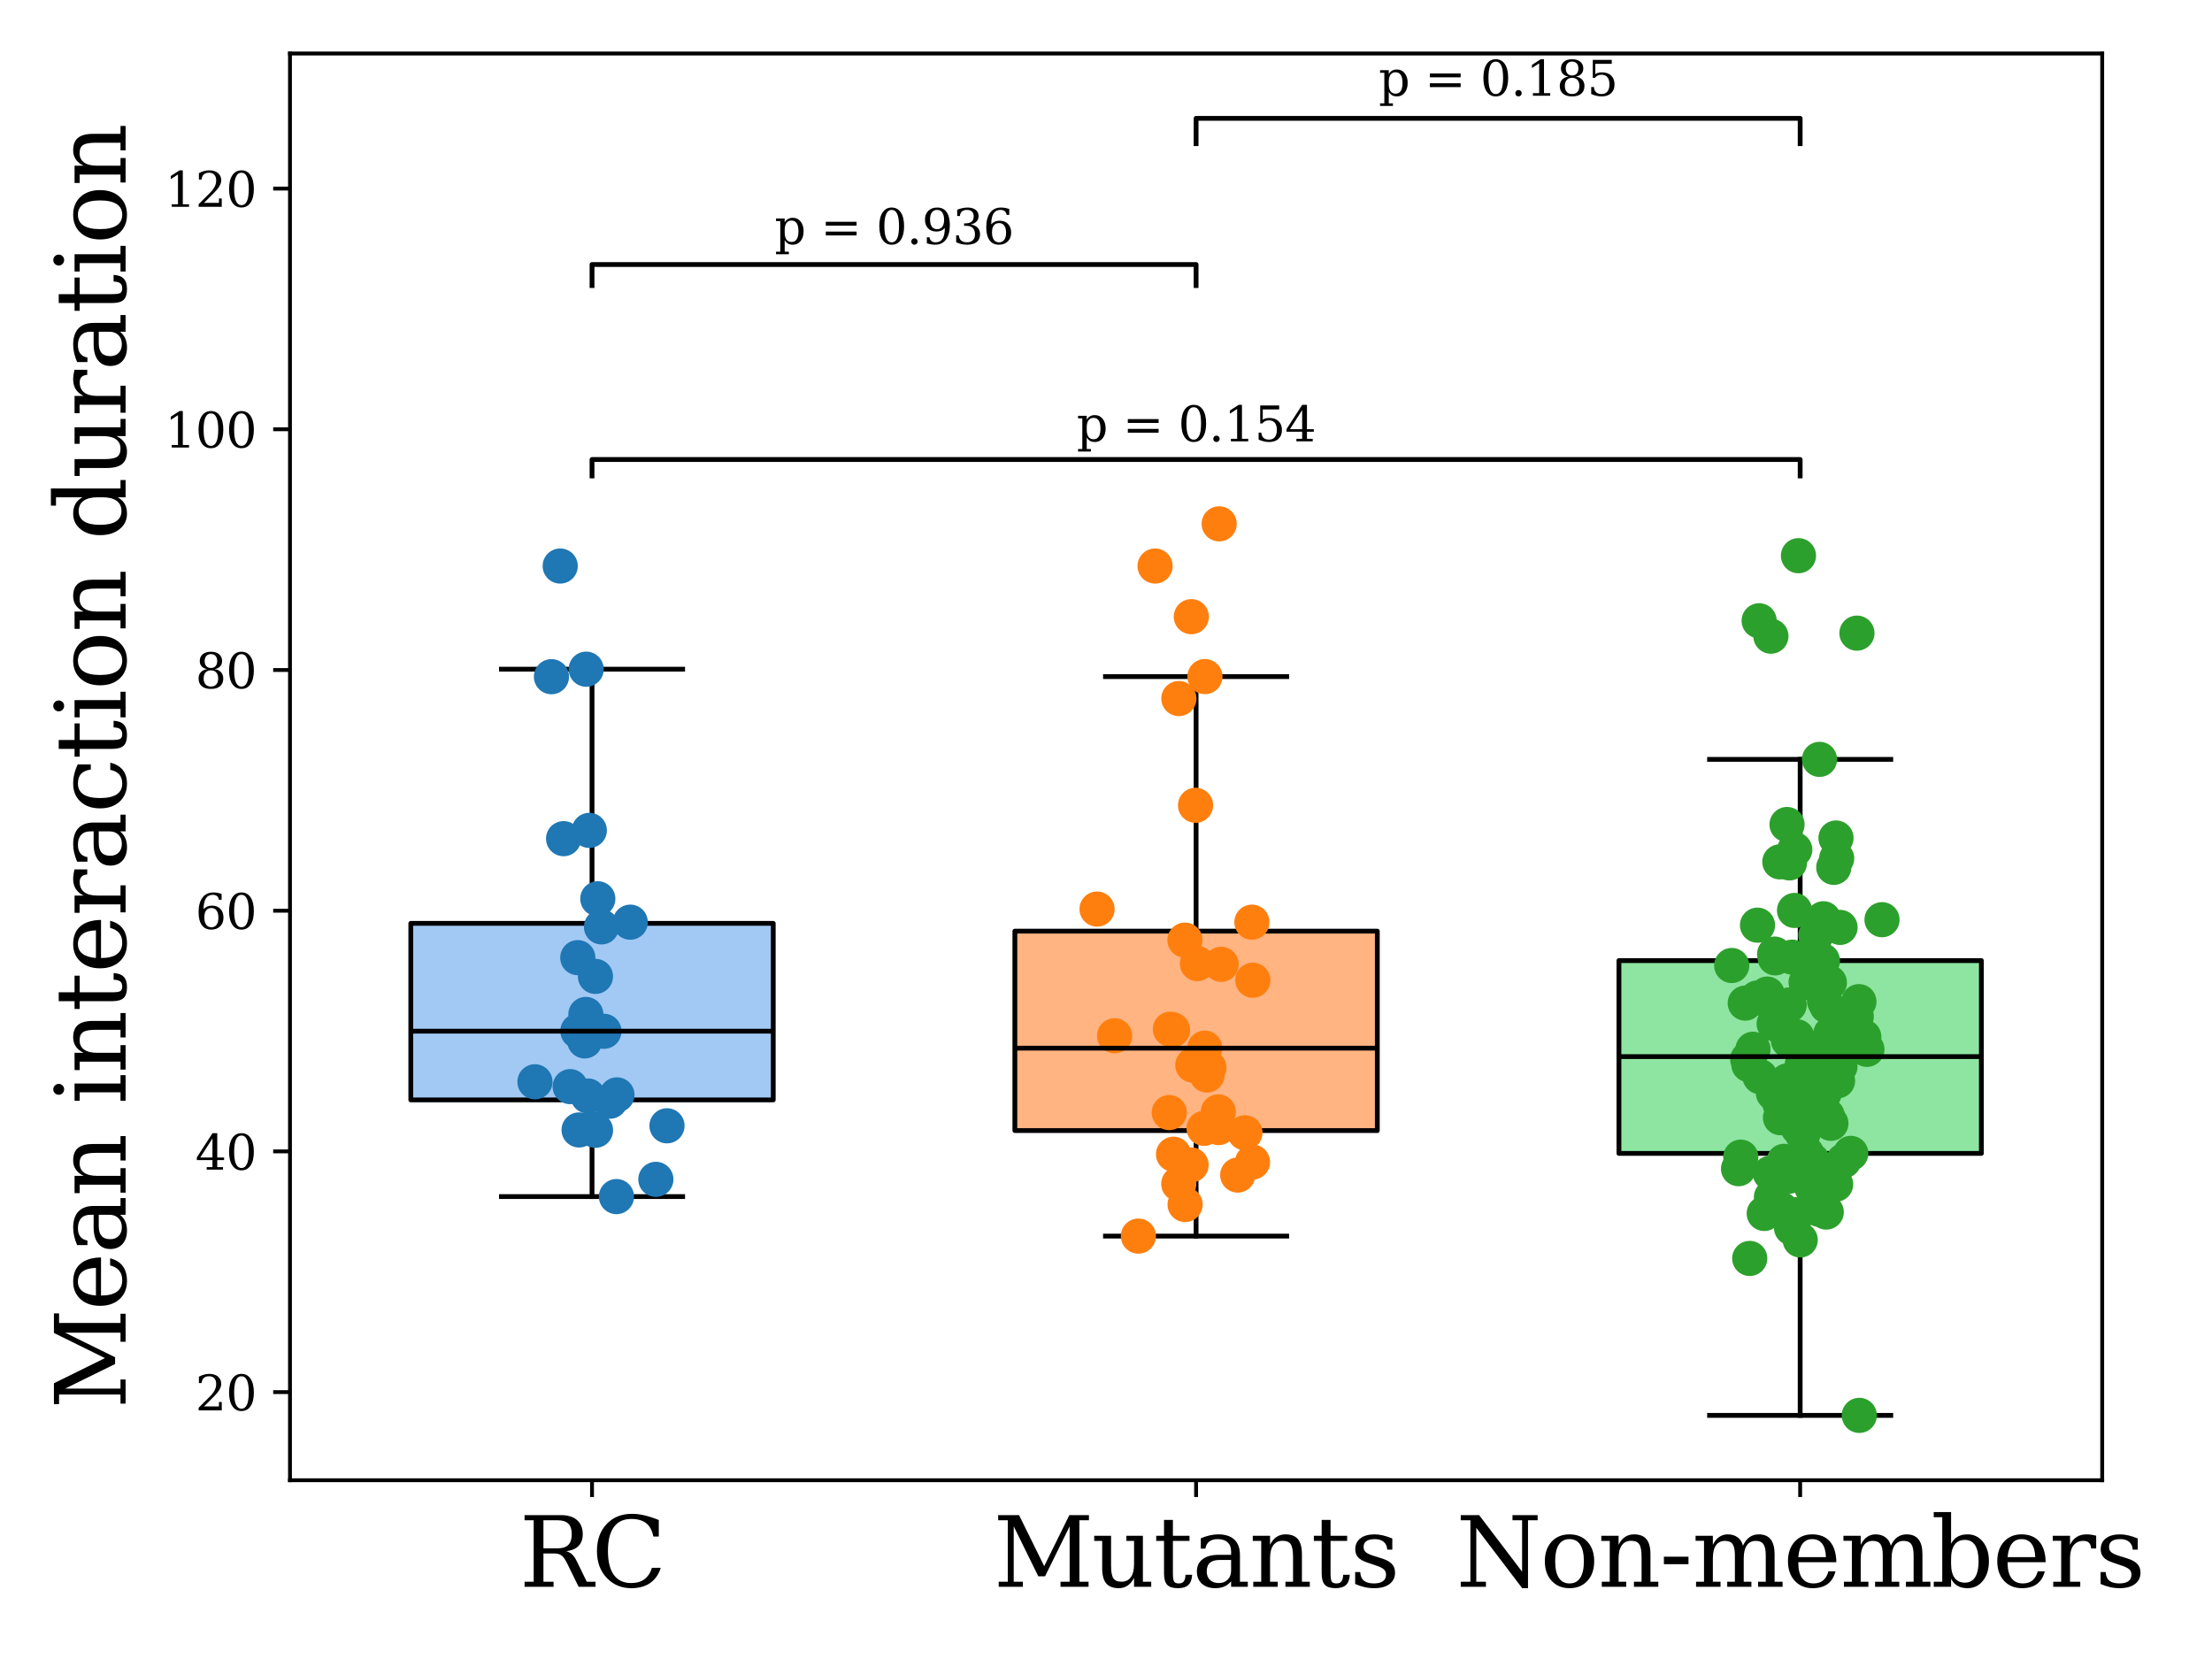 <?xml version="1.0" encoding="utf-8" standalone="no"?>
<!DOCTYPE svg PUBLIC "-//W3C//DTD SVG 1.1//EN"
  "http://www.w3.org/Graphics/SVG/1.1/DTD/svg11.dtd">
<svg xmlns:xlink="http://www.w3.org/1999/xlink" width="460.8pt" height="345.6pt" viewBox="0 0 460.8 345.6" xmlns="http://www.w3.org/2000/svg" version="1.1">
 <defs>
  <style type="text/css">*{stroke-linejoin: round; stroke-linecap: butt}</style>
 </defs>
 <g id="figure_1">
  <g id="patch_1">
   <path d="M 0 345.6 
L 460.8 345.6 
L 460.8 0 
L 0 0 
z
" style="fill: #ffffff"/>
  </g>
  <g id="axes_1">
   <g id="patch_2">
    <path d="M 60.41 308.36 
L 437.925 308.36 
L 437.925 11.145 
L 60.41 11.145 
z
" style="fill: #ffffff"/>
   </g>
   <g id="patch_3">
    <path d="M 85.578 229.129 
L 161.081 229.129 
L 161.081 192.352 
L 85.578 192.352 
L 85.578 229.129 
z
" clip-path="url(#pd86391d2c1)" style="fill: #a1c9f4; stroke: #000000; stroke-linejoin: miter"/>
   </g>
   <g id="line2d_1">
    <path d="M 123.329 229.129 
L 123.329 249.272 
" clip-path="url(#pd86391d2c1)" style="fill: none; stroke: #000000; stroke-linecap: square"/>
   </g>
   <g id="line2d_2">
    <path d="M 123.329 192.352 
L 123.329 139.405 
" clip-path="url(#pd86391d2c1)" style="fill: none; stroke: #000000; stroke-linecap: square"/>
   </g>
   <g id="line2d_3">
    <path d="M 104.453 249.272 
L 142.205 249.272 
" clip-path="url(#pd86391d2c1)" style="fill: none; stroke: #000000; stroke-linecap: square"/>
   </g>
   <g id="line2d_4">
    <path d="M 104.453 139.405 
L 142.205 139.405 
" clip-path="url(#pd86391d2c1)" style="fill: none; stroke: #000000; stroke-linecap: square"/>
   </g>
   <g id="patch_4">
    <path d="M 211.416 235.52 
L 286.919 235.52 
L 286.919 193.976 
L 211.416 193.976 
L 211.416 235.52 
z
" clip-path="url(#pd86391d2c1)" style="fill: #ffb482; stroke: #000000; stroke-linejoin: miter"/>
   </g>
   <g id="line2d_5">
    <path d="M 249.167 235.52 
L 249.167 257.501 
" clip-path="url(#pd86391d2c1)" style="fill: none; stroke: #000000; stroke-linecap: square"/>
   </g>
   <g id="line2d_6">
    <path d="M 249.167 193.976 
L 249.167 140.948 
" clip-path="url(#pd86391d2c1)" style="fill: none; stroke: #000000; stroke-linecap: square"/>
   </g>
   <g id="line2d_7">
    <path d="M 230.292 257.501 
L 268.043 257.501 
" clip-path="url(#pd86391d2c1)" style="fill: none; stroke: #000000; stroke-linecap: square"/>
   </g>
   <g id="line2d_8">
    <path d="M 230.292 140.948 
L 268.043 140.948 
" clip-path="url(#pd86391d2c1)" style="fill: none; stroke: #000000; stroke-linecap: square"/>
   </g>
   <g id="patch_5">
    <path d="M 337.254 240.271 
L 412.757 240.271 
L 412.757 200.11 
L 337.254 200.11 
L 337.254 240.271 
z
" clip-path="url(#pd86391d2c1)" style="fill: #8de5a1; stroke: #000000; stroke-linejoin: miter"/>
   </g>
   <g id="line2d_9">
    <path d="M 375.006 240.271 
L 375.006 294.85 
" clip-path="url(#pd86391d2c1)" style="fill: none; stroke: #000000; stroke-linecap: square"/>
   </g>
   <g id="line2d_10">
    <path d="M 375.006 200.11 
L 375.006 158.192 
" clip-path="url(#pd86391d2c1)" style="fill: none; stroke: #000000; stroke-linecap: square"/>
   </g>
   <g id="line2d_11">
    <path d="M 356.13 294.85 
L 393.882 294.85 
" clip-path="url(#pd86391d2c1)" style="fill: none; stroke: #000000; stroke-linecap: square"/>
   </g>
   <g id="line2d_12">
    <path d="M 356.13 158.192 
L 393.882 158.192 
" clip-path="url(#pd86391d2c1)" style="fill: none; stroke: #000000; stroke-linecap: square"/>
   </g>
   <g id="PathCollection_1">
    <defs>
     <path id="mb5e0338cb3" d="M 0 3.162 
C 0.839 3.162 1.643 2.829 2.236 2.236 
C 2.829 1.643 3.162 0.839 3.162 0 
C 3.162 -0.839 2.829 -1.643 2.236 -2.236 
C 1.643 -2.829 0.839 -3.162 0 -3.162 
C -0.839 -3.162 -1.643 -2.829 -2.236 -2.236 
C -2.829 -1.643 -3.162 -0.839 -3.162 0 
C -3.162 0.839 -2.829 1.643 -2.236 2.236 
C -1.643 2.829 -0.839 3.162 0 3.162 
z
" style="stroke: #1f77b4"/>
    </defs>
    <g clip-path="url(#pd86391d2c1)">
     <use xlink:href="#mb5e0338cb3" x="125.299" y="193.087" style="fill: #1f77b4; stroke: #1f77b4"/>
     <use xlink:href="#mb5e0338cb3" x="131.296" y="192.106" style="fill: #1f77b4; stroke: #1f77b4"/>
     <use xlink:href="#mb5e0338cb3" x="122.046" y="211.331" style="fill: #1f77b4; stroke: #1f77b4"/>
     <use xlink:href="#mb5e0338cb3" x="128.52" y="228.087" style="fill: #1f77b4; stroke: #1f77b4"/>
     <use xlink:href="#mb5e0338cb3" x="123.39" y="235.197" style="fill: #1f77b4; stroke: #1f77b4"/>
     <use xlink:href="#mb5e0338cb3" x="128.416" y="249.272" style="fill: #1f77b4; stroke: #1f77b4"/>
     <use xlink:href="#mb5e0338cb3" x="136.627" y="245.681" style="fill: #1f77b4; stroke: #1f77b4"/>
     <use xlink:href="#mb5e0338cb3" x="124.056" y="235.459" style="fill: #1f77b4; stroke: #1f77b4"/>
     <use xlink:href="#mb5e0338cb3" x="118.781" y="226.365" style="fill: #1f77b4; stroke: #1f77b4"/>
     <use xlink:href="#mb5e0338cb3" x="127.074" y="229.398" style="fill: #1f77b4; stroke: #1f77b4"/>
     <use xlink:href="#mb5e0338cb3" x="122.494" y="228.32" style="fill: #1f77b4; stroke: #1f77b4"/>
     <use xlink:href="#mb5e0338cb3" x="120.636" y="235.389" style="fill: #1f77b4; stroke: #1f77b4"/>
     <use xlink:href="#mb5e0338cb3" x="120.363" y="199.499" style="fill: #1f77b4; stroke: #1f77b4"/>
     <use xlink:href="#mb5e0338cb3" x="124.533" y="187.235" style="fill: #1f77b4; stroke: #1f77b4"/>
     <use xlink:href="#mb5e0338cb3" x="120.383" y="214.792" style="fill: #1f77b4; stroke: #1f77b4"/>
     <use xlink:href="#mb5e0338cb3" x="125.812" y="214.836" style="fill: #1f77b4; stroke: #1f77b4"/>
     <use xlink:href="#mb5e0338cb3" x="121.819" y="216.843" style="fill: #1f77b4; stroke: #1f77b4"/>
     <use xlink:href="#mb5e0338cb3" x="122.397" y="214.12" style="fill: #1f77b4; stroke: #1f77b4"/>
     <use xlink:href="#mb5e0338cb3" x="124.04" y="203.401" style="fill: #1f77b4; stroke: #1f77b4"/>
     <use xlink:href="#mb5e0338cb3" x="111.44" y="225.357" style="fill: #1f77b4; stroke: #1f77b4"/>
     <use xlink:href="#mb5e0338cb3" x="138.947" y="234.524" style="fill: #1f77b4; stroke: #1f77b4"/>
     <use xlink:href="#mb5e0338cb3" x="122.764" y="172.984" style="fill: #1f77b4; stroke: #1f77b4"/>
     <use xlink:href="#mb5e0338cb3" x="117.406" y="174.71" style="fill: #1f77b4; stroke: #1f77b4"/>
     <use xlink:href="#mb5e0338cb3" x="116.702" y="117.914" style="fill: #1f77b4; stroke: #1f77b4"/>
     <use xlink:href="#mb5e0338cb3" x="114.877" y="140.968" style="fill: #1f77b4; stroke: #1f77b4"/>
     <use xlink:href="#mb5e0338cb3" x="122.113" y="139.405" style="fill: #1f77b4; stroke: #1f77b4"/>
    </g>
   </g>
   <g id="PathCollection_2">
    <defs>
     <path id="mdd7494e360" d="M 0 3.162 
C 0.839 3.162 1.643 2.829 2.236 2.236 
C 2.829 1.643 3.162 0.839 3.162 0 
C 3.162 -0.839 2.829 -1.643 2.236 -2.236 
C 1.643 -2.829 0.839 -3.162 0 -3.162 
C -0.839 -3.162 -1.643 -2.829 -2.236 -2.236 
C -2.829 -1.643 -3.162 -0.839 -3.162 0 
C -3.162 0.839 -2.829 1.643 -2.236 2.236 
C -1.643 2.829 -0.839 3.162 0 3.162 
z
" style="stroke: #ff7f0e"/>
    </defs>
    <g clip-path="url(#pd86391d2c1)">
     <use xlink:href="#mdd7494e360" x="260.799" y="192.106" style="fill: #ff7f0e; stroke: #ff7f0e"/>
     <use xlink:href="#mdd7494e360" x="232.194" y="215.773" style="fill: #ff7f0e; stroke: #ff7f0e"/>
     <use xlink:href="#mdd7494e360" x="259.344" y="235.98" style="fill: #ff7f0e; stroke: #ff7f0e"/>
     <use xlink:href="#mdd7494e360" x="243.579" y="231.77" style="fill: #ff7f0e; stroke: #ff7f0e"/>
     <use xlink:href="#mdd7494e360" x="260.921" y="242.08" style="fill: #ff7f0e; stroke: #ff7f0e"/>
     <use xlink:href="#mdd7494e360" x="248.486" y="221.887" style="fill: #ff7f0e; stroke: #ff7f0e"/>
     <use xlink:href="#mdd7494e360" x="244.465" y="240.444" style="fill: #ff7f0e; stroke: #ff7f0e"/>
     <use xlink:href="#mdd7494e360" x="251.834" y="222.412" style="fill: #ff7f0e; stroke: #ff7f0e"/>
     <use xlink:href="#mdd7494e360" x="249.054" y="167.757" style="fill: #ff7f0e; stroke: #ff7f0e"/>
     <use xlink:href="#mdd7494e360" x="250.975" y="218.349" style="fill: #ff7f0e; stroke: #ff7f0e"/>
     <use xlink:href="#mdd7494e360" x="253.787" y="231.632" style="fill: #ff7f0e; stroke: #ff7f0e"/>
     <use xlink:href="#mdd7494e360" x="257.839" y="244.785" style="fill: #ff7f0e; stroke: #ff7f0e"/>
     <use xlink:href="#mdd7494e360" x="244.256" y="214.537" style="fill: #ff7f0e; stroke: #ff7f0e"/>
     <use xlink:href="#mdd7494e360" x="253.843" y="234.895" style="fill: #ff7f0e; stroke: #ff7f0e"/>
     <use xlink:href="#mdd7494e360" x="251.439" y="223.946" style="fill: #ff7f0e; stroke: #ff7f0e"/>
     <use xlink:href="#mdd7494e360" x="228.533" y="189.378" style="fill: #ff7f0e; stroke: #ff7f0e"/>
     <use xlink:href="#mdd7494e360" x="245.579" y="145.519" style="fill: #ff7f0e; stroke: #ff7f0e"/>
     <use xlink:href="#mdd7494e360" x="237.152" y="257.501" style="fill: #ff7f0e; stroke: #ff7f0e"/>
     <use xlink:href="#mdd7494e360" x="248.122" y="242.675" style="fill: #ff7f0e; stroke: #ff7f0e"/>
     <use xlink:href="#mdd7494e360" x="246.881" y="250.921" style="fill: #ff7f0e; stroke: #ff7f0e"/>
     <use xlink:href="#mdd7494e360" x="245.553" y="246.618" style="fill: #ff7f0e; stroke: #ff7f0e"/>
     <use xlink:href="#mdd7494e360" x="246.844" y="195.845" style="fill: #ff7f0e; stroke: #ff7f0e"/>
     <use xlink:href="#mdd7494e360" x="254.39" y="200.886" style="fill: #ff7f0e; stroke: #ff7f0e"/>
     <use xlink:href="#mdd7494e360" x="253.978" y="109.129" style="fill: #ff7f0e; stroke: #ff7f0e"/>
     <use xlink:href="#mdd7494e360" x="240.624" y="117.914" style="fill: #ff7f0e; stroke: #ff7f0e"/>
     <use xlink:href="#mdd7494e360" x="248.172" y="128.465" style="fill: #ff7f0e; stroke: #ff7f0e"/>
     <use xlink:href="#mdd7494e360" x="251.011" y="140.948" style="fill: #ff7f0e; stroke: #ff7f0e"/>
     <use xlink:href="#mdd7494e360" x="250.829" y="235.059" style="fill: #ff7f0e; stroke: #ff7f0e"/>
     <use xlink:href="#mdd7494e360" x="260.987" y="204.196" style="fill: #ff7f0e; stroke: #ff7f0e"/>
     <use xlink:href="#mdd7494e360" x="249.451" y="200.736" style="fill: #ff7f0e; stroke: #ff7f0e"/>
     <use xlink:href="#mdd7494e360" x="243.818" y="214.4" style="fill: #ff7f0e; stroke: #ff7f0e"/>
    </g>
   </g>
   <g id="PathCollection_3">
    <defs>
     <path id="med09564dac" d="M 0 3.162 
C 0.839 3.162 1.643 2.829 2.236 2.236 
C 2.829 1.643 3.162 0.839 3.162 0 
C 3.162 -0.839 2.829 -1.643 2.236 -2.236 
C 1.643 -2.829 0.839 -3.162 0 -3.162 
C -0.839 -3.162 -1.643 -2.829 -2.236 -2.236 
C -2.829 -1.643 -3.162 -0.839 -3.162 0 
C -3.162 0.839 -2.829 1.643 -2.236 2.236 
C -1.643 2.829 -0.839 3.162 0 3.162 
z
" style="stroke: #2ca02c"/>
    </defs>
    <g clip-path="url(#pd86391d2c1)">
     <use xlink:href="#med09564dac" x="369.589" y="213.257" style="fill: #2ca02c; stroke: #2ca02c"/>
     <use xlink:href="#med09564dac" x="373.833" y="189.663" style="fill: #2ca02c; stroke: #2ca02c"/>
     <use xlink:href="#med09564dac" x="363.565" y="208.968" style="fill: #2ca02c; stroke: #2ca02c"/>
     <use xlink:href="#med09564dac" x="376.498" y="218.275" style="fill: #2ca02c; stroke: #2ca02c"/>
     <use xlink:href="#med09564dac" x="388.912" y="218.6" style="fill: #2ca02c; stroke: #2ca02c"/>
     <use xlink:href="#med09564dac" x="374.333" y="215.985" style="fill: #2ca02c; stroke: #2ca02c"/>
     <use xlink:href="#med09564dac" x="373.336" y="199.393" style="fill: #2ca02c; stroke: #2ca02c"/>
     <use xlink:href="#med09564dac" x="379.854" y="191.395" style="fill: #2ca02c; stroke: #2ca02c"/>
     <use xlink:href="#med09564dac" x="373.212" y="255.79" style="fill: #2ca02c; stroke: #2ca02c"/>
     <use xlink:href="#med09564dac" x="362.638" y="241.056" style="fill: #2ca02c; stroke: #2ca02c"/>
     <use xlink:href="#med09564dac" x="379.982" y="227.804" style="fill: #2ca02c; stroke: #2ca02c"/>
     <use xlink:href="#med09564dac" x="382.398" y="246.706" style="fill: #2ca02c; stroke: #2ca02c"/>
     <use xlink:href="#med09564dac" x="380.44" y="252.496" style="fill: #2ca02c; stroke: #2ca02c"/>
     <use xlink:href="#med09564dac" x="375.435" y="221.818" style="fill: #2ca02c; stroke: #2ca02c"/>
     <use xlink:href="#med09564dac" x="364.499" y="262.157" style="fill: #2ca02c; stroke: #2ca02c"/>
     <use xlink:href="#med09564dac" x="371.058" y="251.931" style="fill: #2ca02c; stroke: #2ca02c"/>
     <use xlink:href="#med09564dac" x="376.357" y="240.299" style="fill: #2ca02c; stroke: #2ca02c"/>
     <use xlink:href="#med09564dac" x="375.539" y="236.337" style="fill: #2ca02c; stroke: #2ca02c"/>
     <use xlink:href="#med09564dac" x="374.56" y="234.92" style="fill: #2ca02c; stroke: #2ca02c"/>
     <use xlink:href="#med09564dac" x="377.445" y="222.84" style="fill: #2ca02c; stroke: #2ca02c"/>
     <use xlink:href="#med09564dac" x="383.3" y="222.174" style="fill: #2ca02c; stroke: #2ca02c"/>
     <use xlink:href="#med09564dac" x="375.015" y="258.305" style="fill: #2ca02c; stroke: #2ca02c"/>
     <use xlink:href="#med09564dac" x="369.687" y="198.752" style="fill: #2ca02c; stroke: #2ca02c"/>
     <use xlink:href="#med09564dac" x="386.693" y="211.748" style="fill: #2ca02c; stroke: #2ca02c"/>
     <use xlink:href="#med09564dac" x="383.467" y="216.9" style="fill: #2ca02c; stroke: #2ca02c"/>
     <use xlink:href="#med09564dac" x="366.649" y="224.291" style="fill: #2ca02c; stroke: #2ca02c"/>
     <use xlink:href="#med09564dac" x="388.264" y="215.995" style="fill: #2ca02c; stroke: #2ca02c"/>
     <use xlink:href="#med09564dac" x="372.321" y="225.173" style="fill: #2ca02c; stroke: #2ca02c"/>
     <use xlink:href="#med09564dac" x="364.079" y="220.639" style="fill: #2ca02c; stroke: #2ca02c"/>
     <use xlink:href="#med09564dac" x="384.071" y="241.81" style="fill: #2ca02c; stroke: #2ca02c"/>
     <use xlink:href="#med09564dac" x="385.553" y="240.271" style="fill: #2ca02c; stroke: #2ca02c"/>
     <use xlink:href="#med09564dac" x="378.016" y="230.558" style="fill: #2ca02c; stroke: #2ca02c"/>
     <use xlink:href="#med09564dac" x="364.331" y="221.796" style="fill: #2ca02c; stroke: #2ca02c"/>
     <use xlink:href="#med09564dac" x="371.219" y="245.398" style="fill: #2ca02c; stroke: #2ca02c"/>
     <use xlink:href="#med09564dac" x="371.651" y="241.924" style="fill: #2ca02c; stroke: #2ca02c"/>
     <use xlink:href="#med09564dac" x="372.198" y="243.541" style="fill: #2ca02c; stroke: #2ca02c"/>
     <use xlink:href="#med09564dac" x="387.325" y="294.85" style="fill: #2ca02c; stroke: #2ca02c"/>
     <use xlink:href="#med09564dac" x="380.574" y="209.541" style="fill: #2ca02c; stroke: #2ca02c"/>
     <use xlink:href="#med09564dac" x="367.524" y="252.785" style="fill: #2ca02c; stroke: #2ca02c"/>
     <use xlink:href="#med09564dac" x="369.79" y="199.544" style="fill: #2ca02c; stroke: #2ca02c"/>
     <use xlink:href="#med09564dac" x="382.61" y="178.821" style="fill: #2ca02c; stroke: #2ca02c"/>
     <use xlink:href="#med09564dac" x="372.769" y="179.757" style="fill: #2ca02c; stroke: #2ca02c"/>
     <use xlink:href="#med09564dac" x="376.246" y="204.662" style="fill: #2ca02c; stroke: #2ca02c"/>
     <use xlink:href="#med09564dac" x="379.038" y="158.192" style="fill: #2ca02c; stroke: #2ca02c"/>
     <use xlink:href="#med09564dac" x="373.882" y="177.007" style="fill: #2ca02c; stroke: #2ca02c"/>
     <use xlink:href="#med09564dac" x="381.404" y="215.324" style="fill: #2ca02c; stroke: #2ca02c"/>
     <use xlink:href="#med09564dac" x="370.905" y="232.842" style="fill: #2ca02c; stroke: #2ca02c"/>
     <use xlink:href="#med09564dac" x="382.795" y="225.161" style="fill: #2ca02c; stroke: #2ca02c"/>
     <use xlink:href="#med09564dac" x="368.778" y="244.4" style="fill: #2ca02c; stroke: #2ca02c"/>
     <use xlink:href="#med09564dac" x="380.651" y="232.414" style="fill: #2ca02c; stroke: #2ca02c"/>
     <use xlink:href="#med09564dac" x="373.725" y="225.879" style="fill: #2ca02c; stroke: #2ca02c"/>
     <use xlink:href="#med09564dac" x="387.243" y="208.66" style="fill: #2ca02c; stroke: #2ca02c"/>
     <use xlink:href="#med09564dac" x="376.746" y="199.857" style="fill: #2ca02c; stroke: #2ca02c"/>
     <use xlink:href="#med09564dac" x="368.14" y="207.083" style="fill: #2ca02c; stroke: #2ca02c"/>
     <use xlink:href="#med09564dac" x="369.023" y="249.378" style="fill: #2ca02c; stroke: #2ca02c"/>
     <use xlink:href="#med09564dac" x="378.011" y="220.106" style="fill: #2ca02c; stroke: #2ca02c"/>
     <use xlink:href="#med09564dac" x="379.651" y="203.501" style="fill: #2ca02c; stroke: #2ca02c"/>
     <use xlink:href="#med09564dac" x="366.119" y="192.73" style="fill: #2ca02c; stroke: #2ca02c"/>
     <use xlink:href="#med09564dac" x="379.199" y="220.629" style="fill: #2ca02c; stroke: #2ca02c"/>
     <use xlink:href="#med09564dac" x="381.41" y="234.012" style="fill: #2ca02c; stroke: #2ca02c"/>
     <use xlink:href="#med09564dac" x="372.559" y="216.733" style="fill: #2ca02c; stroke: #2ca02c"/>
     <use xlink:href="#med09564dac" x="377.532" y="241.782" style="fill: #2ca02c; stroke: #2ca02c"/>
     <use xlink:href="#med09564dac" x="369.427" y="227.709" style="fill: #2ca02c; stroke: #2ca02c"/>
     <use xlink:href="#med09564dac" x="382.006" y="180.687" style="fill: #2ca02c; stroke: #2ca02c"/>
     <use xlink:href="#med09564dac" x="372.717" y="209.358" style="fill: #2ca02c; stroke: #2ca02c"/>
     <use xlink:href="#med09564dac" x="370.773" y="179.54" style="fill: #2ca02c; stroke: #2ca02c"/>
     <use xlink:href="#med09564dac" x="381.091" y="204.693" style="fill: #2ca02c; stroke: #2ca02c"/>
     <use xlink:href="#med09564dac" x="370.855" y="244.601" style="fill: #2ca02c; stroke: #2ca02c"/>
     <use xlink:href="#med09564dac" x="392.056" y="191.59" style="fill: #2ca02c; stroke: #2ca02c"/>
     <use xlink:href="#med09564dac" x="377.438" y="247.352" style="fill: #2ca02c; stroke: #2ca02c"/>
     <use xlink:href="#med09564dac" x="378.942" y="251.92" style="fill: #2ca02c; stroke: #2ca02c"/>
     <use xlink:href="#med09564dac" x="372.647" y="245.039" style="fill: #2ca02c; stroke: #2ca02c"/>
     <use xlink:href="#med09564dac" x="374.29" y="253.032" style="fill: #2ca02c; stroke: #2ca02c"/>
     <use xlink:href="#med09564dac" x="376.209" y="227.051" style="fill: #2ca02c; stroke: #2ca02c"/>
     <use xlink:href="#med09564dac" x="362.167" y="243.46" style="fill: #2ca02c; stroke: #2ca02c"/>
     <use xlink:href="#med09564dac" x="372.271" y="171.76" style="fill: #2ca02c; stroke: #2ca02c"/>
     <use xlink:href="#med09564dac" x="375.767" y="199.886" style="fill: #2ca02c; stroke: #2ca02c"/>
     <use xlink:href="#med09564dac" x="383.314" y="193.195" style="fill: #2ca02c; stroke: #2ca02c"/>
     <use xlink:href="#med09564dac" x="380.78" y="233.086" style="fill: #2ca02c; stroke: #2ca02c"/>
     <use xlink:href="#med09564dac" x="380.08" y="208.564" style="fill: #2ca02c; stroke: #2ca02c"/>
     <use xlink:href="#med09564dac" x="382.471" y="174.57" style="fill: #2ca02c; stroke: #2ca02c"/>
     <use xlink:href="#med09564dac" x="379.644" y="200.11" style="fill: #2ca02c; stroke: #2ca02c"/>
     <use xlink:href="#med09564dac" x="378.28" y="194.866" style="fill: #2ca02c; stroke: #2ca02c"/>
     <use xlink:href="#med09564dac" x="374.654" y="115.761" style="fill: #2ca02c; stroke: #2ca02c"/>
     <use xlink:href="#med09564dac" x="386.833" y="131.895" style="fill: #2ca02c; stroke: #2ca02c"/>
     <use xlink:href="#med09564dac" x="366.464" y="129.321" style="fill: #2ca02c; stroke: #2ca02c"/>
     <use xlink:href="#med09564dac" x="368.913" y="132.527" style="fill: #2ca02c; stroke: #2ca02c"/>
     <use xlink:href="#med09564dac" x="370.77" y="229.843" style="fill: #2ca02c; stroke: #2ca02c"/>
     <use xlink:href="#med09564dac" x="372.82" y="216.524" style="fill: #2ca02c; stroke: #2ca02c"/>
     <use xlink:href="#med09564dac" x="360.747" y="201.132" style="fill: #2ca02c; stroke: #2ca02c"/>
     <use xlink:href="#med09564dac" x="366.074" y="207.9" style="fill: #2ca02c; stroke: #2ca02c"/>
     <use xlink:href="#med09564dac" x="374.611" y="233.747" style="fill: #2ca02c; stroke: #2ca02c"/>
     <use xlink:href="#med09564dac" x="365.174" y="218.581" style="fill: #2ca02c; stroke: #2ca02c"/>
    </g>
   </g>
   <g id="line2d_13">
    <path d="M 85.578 214.814 
L 161.081 214.814 
" clip-path="url(#pd86391d2c1)" style="fill: none; stroke: #000000"/>
   </g>
   <g id="line2d_14">
    <path d="M 211.416 218.349 
L 286.919 218.349 
" clip-path="url(#pd86391d2c1)" style="fill: none; stroke: #000000"/>
   </g>
   <g id="line2d_15">
    <path d="M 337.254 220.106 
L 412.757 220.106 
" clip-path="url(#pd86391d2c1)" style="fill: none; stroke: #000000"/>
   </g>
   <g id="matplotlib.axis_1">
    <g id="xtick_1">
     <g id="line2d_16">
      <defs>
       <path id="m4fc2371a7f" d="M 0 0 
L 0 3.5 
" style="stroke: #000000; stroke-width: 0.8"/>
      </defs>
      <g>
       <use xlink:href="#m4fc2371a7f" x="123.329" y="308.36" style="stroke: #000000; stroke-width: 0.8"/>
      </g>
     </g>
     <g id="text_1">
      <!-- RC -->
      <g transform="translate(108.148 330.557) scale(0.2 -0.2)">
       <defs>
        <path id="DejaVuSerif-52" d="M 3066 2316 
Q 3284 2256 3442 2114 
Q 3600 1972 3725 1716 
L 4403 331 
L 4972 331 
L 4972 0 
L 3872 0 
L 3144 1484 
Q 2934 1916 2759 2042 
Q 2584 2169 2278 2169 
L 1581 2169 
L 1581 331 
L 2241 331 
L 2241 0 
L 353 0 
L 353 331 
L 947 331 
L 947 4331 
L 353 4331 
L 353 4666 
L 2719 4666 
Q 3400 4666 3770 4341 
Q 4141 4016 4141 3419 
Q 4141 2938 3870 2661 
Q 3600 2384 3066 2316 
z
M 1581 2503 
L 2503 2503 
Q 2975 2503 3200 2726 
Q 3425 2950 3425 3419 
Q 3425 3888 3200 4109 
Q 2975 4331 2503 4331 
L 1581 4331 
L 1581 2503 
z
" transform="scale(0.016)"/>
        <path id="DejaVuSerif-43" d="M 4513 1234 
Q 4306 581 3820 245 
Q 3334 -91 2591 -91 
Q 2134 -91 1743 65 
Q 1353 222 1050 525 
Q 700 875 529 1320 
Q 359 1766 359 2328 
Q 359 3416 987 4083 
Q 1616 4750 2644 4750 
Q 3025 4750 3456 4650 
Q 3888 4550 4384 4347 
L 4384 3272 
L 4031 3272 
Q 3916 3859 3567 4137 
Q 3219 4416 2591 4416 
Q 1844 4416 1459 3886 
Q 1075 3356 1075 2328 
Q 1075 1303 1459 773 
Q 1844 244 2591 244 
Q 3113 244 3450 492 
Q 3788 741 3938 1234 
L 4513 1234 
z
" transform="scale(0.016)"/>
       </defs>
       <use xlink:href="#DejaVuSerif-52"/>
       <use xlink:href="#DejaVuSerif-43" x="75.293"/>
      </g>
     </g>
    </g>
    <g id="xtick_2">
     <g id="line2d_17">
      <g>
       <use xlink:href="#m4fc2371a7f" x="249.167" y="308.36" style="stroke: #000000; stroke-width: 0.8"/>
      </g>
     </g>
     <g id="text_2">
      <!-- Mutants -->
      <g transform="translate(206.916 330.557) scale(0.2 -0.2)">
       <defs>
        <path id="DejaVuSerif-4d" d="M 353 0 
L 353 331 
L 947 331 
L 947 4331 
L 319 4331 
L 319 4666 
L 1678 4666 
L 3316 1344 
L 4953 4666 
L 6228 4666 
L 6228 4331 
L 5606 4331 
L 5606 331 
L 6203 331 
L 6203 0 
L 4378 0 
L 4378 331 
L 4972 331 
L 4972 3938 
L 3372 684 
L 2931 684 
L 1331 3938 
L 1331 331 
L 1925 331 
L 1925 0 
L 353 0 
z
" transform="scale(0.016)"/>
        <path id="DejaVuSerif-75" d="M 2266 3322 
L 3341 3322 
L 3341 331 
L 3884 331 
L 3884 0 
L 2766 0 
L 2766 588 
Q 2606 256 2353 82 
Q 2100 -91 1766 -91 
Q 1213 -91 952 223 
Q 691 538 691 1209 
L 691 2988 
L 172 2988 
L 172 3322 
L 1269 3322 
L 1269 1388 
Q 1269 781 1417 556 
Q 1566 331 1947 331 
Q 2347 331 2556 625 
Q 2766 919 2766 1478 
L 2766 2988 
L 2266 2988 
L 2266 3322 
z
" transform="scale(0.016)"/>
        <path id="DejaVuSerif-74" d="M 691 2988 
L 184 2988 
L 184 3322 
L 691 3322 
L 691 4353 
L 1269 4353 
L 1269 3322 
L 2350 3322 
L 2350 2988 
L 1269 2988 
L 1269 878 
Q 1269 456 1350 337 
Q 1431 219 1650 219 
Q 1875 219 1978 351 
Q 2081 484 2088 781 
L 2522 781 
Q 2497 328 2275 118 
Q 2053 -91 1600 -91 
Q 1103 -91 897 129 
Q 691 350 691 878 
L 691 2988 
z
" transform="scale(0.016)"/>
        <path id="DejaVuSerif-61" d="M 2547 1044 
L 2547 1747 
L 1806 1747 
Q 1378 1747 1168 1562 
Q 959 1378 959 997 
Q 959 650 1171 447 
Q 1384 244 1747 244 
Q 2106 244 2326 466 
Q 2547 688 2547 1044 
z
M 3122 2075 
L 3122 331 
L 3634 331 
L 3634 0 
L 2547 0 
L 2547 359 
Q 2356 128 2106 18 
Q 1856 -91 1522 -91 
Q 969 -91 644 203 
Q 319 497 319 997 
Q 319 1513 691 1797 
Q 1063 2081 1741 2081 
L 2547 2081 
L 2547 2309 
Q 2547 2688 2317 2895 
Q 2088 3103 1672 3103 
Q 1328 3103 1125 2947 
Q 922 2791 872 2484 
L 575 2484 
L 575 3156 
Q 875 3284 1158 3348 
Q 1441 3413 1709 3413 
Q 2400 3413 2761 3070 
Q 3122 2728 3122 2075 
z
" transform="scale(0.016)"/>
        <path id="DejaVuSerif-6e" d="M 263 0 
L 263 331 
L 781 331 
L 781 2988 
L 231 2988 
L 231 3322 
L 1356 3322 
L 1356 2731 
Q 1516 3069 1770 3241 
Q 2025 3413 2363 3413 
Q 2913 3413 3172 3097 
Q 3431 2781 3431 2113 
L 3431 331 
L 3944 331 
L 3944 0 
L 2356 0 
L 2356 331 
L 2853 331 
L 2853 1931 
Q 2853 2541 2703 2767 
Q 2553 2994 2175 2994 
Q 1775 2994 1565 2701 
Q 1356 2409 1356 1850 
L 1356 331 
L 1856 331 
L 1856 0 
L 263 0 
z
" transform="scale(0.016)"/>
        <path id="DejaVuSerif-73" d="M 359 184 
L 359 959 
L 691 959 
Q 703 588 923 403 
Q 1144 219 1575 219 
Q 1963 219 2166 364 
Q 2369 509 2369 788 
Q 2369 1006 2220 1140 
Q 2072 1275 1594 1428 
L 1178 1569 
Q 750 1706 558 1912 
Q 366 2119 366 2438 
Q 366 2894 700 3153 
Q 1034 3413 1625 3413 
Q 1888 3413 2178 3344 
Q 2469 3275 2778 3144 
L 2778 2419 
L 2447 2419 
Q 2434 2741 2221 2922 
Q 2009 3103 1644 3103 
Q 1281 3103 1095 2975 
Q 909 2847 909 2591 
Q 909 2381 1050 2254 
Q 1191 2128 1613 1997 
L 2069 1856 
Q 2541 1709 2748 1489 
Q 2956 1269 2956 922 
Q 2956 450 2595 179 
Q 2234 -91 1600 -91 
Q 1278 -91 972 -22 
Q 666 47 359 184 
z
" transform="scale(0.016)"/>
       </defs>
       <use xlink:href="#DejaVuSerif-4d"/>
       <use xlink:href="#DejaVuSerif-75" x="102.393"/>
       <use xlink:href="#DejaVuSerif-74" x="166.797"/>
       <use xlink:href="#DejaVuSerif-61" x="206.982"/>
       <use xlink:href="#DejaVuSerif-6e" x="266.602"/>
       <use xlink:href="#DejaVuSerif-74" x="331.006"/>
       <use xlink:href="#DejaVuSerif-73" x="371.191"/>
      </g>
     </g>
    </g>
    <g id="xtick_3">
     <g id="line2d_18">
      <g>
       <use xlink:href="#m4fc2371a7f" x="375.006" y="308.36" style="stroke: #000000; stroke-width: 0.8"/>
      </g>
     </g>
     <g id="text_3">
      <!-- Non-members -->
      <g transform="translate(303.3 330.557) scale(0.2 -0.2)">
       <defs>
        <path id="DejaVuSerif-4e" d="M 313 0 
L 313 331 
L 941 331 
L 941 4331 
L 313 4331 
L 313 4666 
L 1509 4666 
L 4306 984 
L 4306 4331 
L 3681 4331 
L 3681 4666 
L 5319 4666 
L 5319 4331 
L 4691 4331 
L 4691 -91 
L 4313 -91 
L 1325 3841 
L 1325 331 
L 1953 331 
L 1953 0 
L 313 0 
z
" transform="scale(0.016)"/>
        <path id="DejaVuSerif-6f" d="M 1925 219 
Q 2388 219 2623 584 
Q 2859 950 2859 1663 
Q 2859 2375 2623 2739 
Q 2388 3103 1925 3103 
Q 1463 3103 1227 2739 
Q 991 2375 991 1663 
Q 991 950 1228 584 
Q 1466 219 1925 219 
z
M 1925 -91 
Q 1200 -91 759 389 
Q 319 869 319 1663 
Q 319 2456 758 2934 
Q 1197 3413 1925 3413 
Q 2653 3413 3092 2934 
Q 3531 2456 3531 1663 
Q 3531 869 3092 389 
Q 2653 -91 1925 -91 
z
" transform="scale(0.016)"/>
        <path id="DejaVuSerif-2d" d="M 281 1959 
L 1881 1959 
L 1881 1472 
L 281 1472 
L 281 1959 
z
" transform="scale(0.016)"/>
        <path id="DejaVuSerif-6d" d="M 3316 2675 
Q 3481 3041 3739 3227 
Q 3997 3413 4341 3413 
Q 4863 3413 5119 3089 
Q 5375 2766 5375 2113 
L 5375 331 
L 5894 331 
L 5894 0 
L 4300 0 
L 4300 331 
L 4800 331 
L 4800 2047 
Q 4800 2556 4650 2772 
Q 4500 2988 4153 2988 
Q 3769 2988 3567 2697 
Q 3366 2406 3366 1850 
L 3366 331 
L 3866 331 
L 3866 0 
L 2291 0 
L 2291 331 
L 2791 331 
L 2791 2069 
Q 2791 2566 2641 2777 
Q 2491 2988 2144 2988 
Q 1759 2988 1557 2697 
Q 1356 2406 1356 1850 
L 1356 331 
L 1856 331 
L 1856 0 
L 263 0 
L 263 331 
L 781 331 
L 781 2994 
L 231 2994 
L 231 3322 
L 1356 3322 
L 1356 2731 
Q 1516 3063 1762 3238 
Q 2009 3413 2322 3413 
Q 2709 3413 2968 3220 
Q 3228 3028 3316 2675 
z
" transform="scale(0.016)"/>
        <path id="DejaVuSerif-65" d="M 3469 1600 
L 991 1600 
L 991 1575 
Q 991 903 1244 561 
Q 1497 219 1991 219 
Q 2369 219 2611 417 
Q 2853 616 2950 1006 
L 3413 1006 
Q 3275 459 2904 184 
Q 2534 -91 1931 -91 
Q 1203 -91 761 389 
Q 319 869 319 1663 
Q 319 2450 753 2931 
Q 1188 3413 1894 3413 
Q 2647 3413 3050 2948 
Q 3453 2484 3469 1600 
z
M 2791 1931 
Q 2772 2513 2545 2808 
Q 2319 3103 1894 3103 
Q 1497 3103 1269 2806 
Q 1041 2509 991 1931 
L 2791 1931 
z
" transform="scale(0.016)"/>
        <path id="DejaVuSerif-62" d="M 738 331 
L 738 4531 
L 184 4531 
L 184 4863 
L 1313 4863 
L 1313 2803 
Q 1481 3116 1742 3264 
Q 2003 3413 2388 3413 
Q 3000 3413 3387 2928 
Q 3775 2444 3775 1663 
Q 3775 881 3387 395 
Q 3000 -91 2388 -91 
Q 2003 -91 1742 57 
Q 1481 206 1313 519 
L 1313 0 
L 184 0 
L 184 331 
L 738 331 
z
M 1313 1497 
Q 1313 897 1542 583 
Q 1772 269 2209 269 
Q 2650 269 2876 622 
Q 3103 975 3103 1663 
Q 3103 2353 2876 2703 
Q 2650 3053 2209 3053 
Q 1772 3053 1542 2737 
Q 1313 2422 1313 1825 
L 1313 1497 
z
" transform="scale(0.016)"/>
        <path id="DejaVuSerif-72" d="M 3059 3328 
L 3059 2497 
L 2728 2497 
Q 2713 2744 2591 2866 
Q 2469 2988 2234 2988 
Q 1809 2988 1582 2694 
Q 1356 2400 1356 1850 
L 1356 331 
L 2022 331 
L 2022 0 
L 263 0 
L 263 331 
L 781 331 
L 781 2994 
L 231 2994 
L 231 3322 
L 1356 3322 
L 1356 2731 
Q 1525 3078 1790 3245 
Q 2056 3413 2438 3413 
Q 2578 3413 2733 3391 
Q 2888 3369 3059 3328 
z
" transform="scale(0.016)"/>
       </defs>
       <use xlink:href="#DejaVuSerif-4e"/>
       <use xlink:href="#DejaVuSerif-6f" x="87.5"/>
       <use xlink:href="#DejaVuSerif-6e" x="147.705"/>
       <use xlink:href="#DejaVuSerif-2d" x="212.109"/>
       <use xlink:href="#DejaVuSerif-6d" x="245.898"/>
       <use xlink:href="#DejaVuSerif-65" x="340.723"/>
       <use xlink:href="#DejaVuSerif-6d" x="399.902"/>
       <use xlink:href="#DejaVuSerif-62" x="494.727"/>
       <use xlink:href="#DejaVuSerif-65" x="558.74"/>
       <use xlink:href="#DejaVuSerif-72" x="617.92"/>
       <use xlink:href="#DejaVuSerif-73" x="665.723"/>
      </g>
     </g>
    </g>
   </g>
   <g id="matplotlib.axis_2">
    <g id="ytick_1">
     <g id="line2d_19">
      <defs>
       <path id="mb94f9dfaea" d="M 0 0 
L -3.5 0 
" style="stroke: #000000; stroke-width: 0.8"/>
      </defs>
      <g>
       <use xlink:href="#mb94f9dfaea" x="60.41" y="290.004" style="stroke: #000000; stroke-width: 0.8"/>
      </g>
     </g>
     <g id="text_4">
      <!-- 20 -->
      <g transform="translate(40.685 293.803) scale(0.1 -0.1)">
       <defs>
        <path id="DejaVuSerif-32" d="M 819 3553 
L 469 3553 
L 469 4384 
Q 803 4563 1142 4656 
Q 1481 4750 1806 4750 
Q 2534 4750 2956 4397 
Q 3378 4044 3378 3438 
Q 3378 2753 2422 1800 
Q 2347 1728 2309 1691 
L 1131 513 
L 3078 513 
L 3078 1088 
L 3444 1088 
L 3444 0 
L 434 0 
L 434 341 
L 1850 1753 
Q 2319 2222 2519 2614 
Q 2719 3006 2719 3438 
Q 2719 3909 2473 4175 
Q 2228 4441 1797 4441 
Q 1350 4441 1106 4219 
Q 863 3997 819 3553 
z
" transform="scale(0.016)"/>
        <path id="DejaVuSerif-30" d="M 2034 219 
Q 2513 219 2750 744 
Q 2988 1269 2988 2328 
Q 2988 3391 2750 3916 
Q 2513 4441 2034 4441 
Q 1556 4441 1318 3916 
Q 1081 3391 1081 2328 
Q 1081 1269 1318 744 
Q 1556 219 2034 219 
z
M 2034 -91 
Q 1275 -91 848 546 
Q 422 1184 422 2328 
Q 422 3475 848 4112 
Q 1275 4750 2034 4750 
Q 2797 4750 3222 4112 
Q 3647 3475 3647 2328 
Q 3647 1184 3222 546 
Q 2797 -91 2034 -91 
z
" transform="scale(0.016)"/>
       </defs>
       <use xlink:href="#DejaVuSerif-32"/>
       <use xlink:href="#DejaVuSerif-30" x="63.623"/>
      </g>
     </g>
    </g>
    <g id="ytick_2">
     <g id="line2d_20">
      <g>
       <use xlink:href="#mb94f9dfaea" x="60.41" y="239.86" style="stroke: #000000; stroke-width: 0.8"/>
      </g>
     </g>
     <g id="text_5">
      <!-- 40 -->
      <g transform="translate(40.685 243.659) scale(0.1 -0.1)">
       <defs>
        <path id="DejaVuSerif-34" d="M 2234 1581 
L 2234 4063 
L 641 1581 
L 2234 1581 
z
M 3609 0 
L 1484 0 
L 1484 331 
L 2234 331 
L 2234 1247 
L 197 1247 
L 197 1588 
L 2241 4750 
L 2859 4750 
L 2859 1581 
L 3750 1581 
L 3750 1247 
L 2859 1247 
L 2859 331 
L 3609 331 
L 3609 0 
z
" transform="scale(0.016)"/>
       </defs>
       <use xlink:href="#DejaVuSerif-34"/>
       <use xlink:href="#DejaVuSerif-30" x="63.623"/>
      </g>
     </g>
    </g>
    <g id="ytick_3">
     <g id="line2d_21">
      <g>
       <use xlink:href="#mb94f9dfaea" x="60.41" y="189.716" style="stroke: #000000; stroke-width: 0.8"/>
      </g>
     </g>
     <g id="text_6">
      <!-- 60 -->
      <g transform="translate(40.685 193.515) scale(0.1 -0.1)">
       <defs>
        <path id="DejaVuSerif-36" d="M 2094 219 
Q 2534 219 2771 542 
Q 3009 866 3009 1472 
Q 3009 2078 2771 2401 
Q 2534 2725 2094 2725 
Q 1647 2725 1412 2412 
Q 1178 2100 1178 1509 
Q 1178 888 1415 553 
Q 1653 219 2094 219 
z
M 1075 2569 
Q 1288 2803 1556 2918 
Q 1825 3034 2163 3034 
Q 2859 3034 3264 2615 
Q 3669 2197 3669 1472 
Q 3669 763 3233 336 
Q 2797 -91 2069 -91 
Q 1278 -91 853 498 
Q 428 1088 428 2181 
Q 428 3406 931 4078 
Q 1434 4750 2350 4750 
Q 2597 4750 2869 4703 
Q 3141 4656 3425 4563 
L 3425 3794 
L 3072 3794 
Q 3034 4109 2831 4275 
Q 2628 4441 2284 4441 
Q 1678 4441 1381 3981 
Q 1084 3522 1075 2569 
z
" transform="scale(0.016)"/>
       </defs>
       <use xlink:href="#DejaVuSerif-36"/>
       <use xlink:href="#DejaVuSerif-30" x="63.623"/>
      </g>
     </g>
    </g>
    <g id="ytick_4">
     <g id="line2d_22">
      <g>
       <use xlink:href="#mb94f9dfaea" x="60.41" y="139.572" style="stroke: #000000; stroke-width: 0.8"/>
      </g>
     </g>
     <g id="text_7">
      <!-- 80 -->
      <g transform="translate(40.685 143.371) scale(0.1 -0.1)">
       <defs>
        <path id="DejaVuSerif-38" d="M 2981 1275 
Q 2981 1775 2732 2051 
Q 2484 2328 2034 2328 
Q 1584 2328 1336 2051 
Q 1088 1775 1088 1275 
Q 1088 772 1336 495 
Q 1584 219 2034 219 
Q 2484 219 2732 495 
Q 2981 772 2981 1275 
z
M 2853 3541 
Q 2853 3966 2637 4203 
Q 2422 4441 2034 4441 
Q 1650 4441 1433 4203 
Q 1216 3966 1216 3541 
Q 1216 3113 1433 2875 
Q 1650 2638 2034 2638 
Q 2422 2638 2637 2875 
Q 2853 3113 2853 3541 
z
M 2516 2484 
Q 3047 2413 3344 2092 
Q 3641 1772 3641 1275 
Q 3641 619 3225 264 
Q 2809 -91 2034 -91 
Q 1263 -91 845 264 
Q 428 619 428 1275 
Q 428 1772 725 2092 
Q 1022 2413 1556 2484 
Q 1084 2569 832 2842 
Q 581 3116 581 3541 
Q 581 4103 968 4426 
Q 1356 4750 2034 4750 
Q 2713 4750 3100 4426 
Q 3488 4103 3488 3541 
Q 3488 3116 3236 2842 
Q 2984 2569 2516 2484 
z
" transform="scale(0.016)"/>
       </defs>
       <use xlink:href="#DejaVuSerif-38"/>
       <use xlink:href="#DejaVuSerif-30" x="63.623"/>
      </g>
     </g>
    </g>
    <g id="ytick_5">
     <g id="line2d_23">
      <g>
       <use xlink:href="#mb94f9dfaea" x="60.41" y="89.428" style="stroke: #000000; stroke-width: 0.8"/>
      </g>
     </g>
     <g id="text_8">
      <!-- 100 -->
      <g transform="translate(34.322 93.227) scale(0.1 -0.1)">
       <defs>
        <path id="DejaVuSerif-31" d="M 909 0 
L 909 331 
L 1722 331 
L 1722 4213 
L 781 3603 
L 781 4013 
L 1919 4750 
L 2350 4750 
L 2350 331 
L 3163 331 
L 3163 0 
L 909 0 
z
" transform="scale(0.016)"/>
       </defs>
       <use xlink:href="#DejaVuSerif-31"/>
       <use xlink:href="#DejaVuSerif-30" x="63.623"/>
       <use xlink:href="#DejaVuSerif-30" x="127.246"/>
      </g>
     </g>
    </g>
    <g id="ytick_6">
     <g id="line2d_24">
      <g>
       <use xlink:href="#mb94f9dfaea" x="60.41" y="39.284" style="stroke: #000000; stroke-width: 0.8"/>
      </g>
     </g>
     <g id="text_9">
      <!-- 120 -->
      <g transform="translate(34.322 43.084) scale(0.1 -0.1)">
       <use xlink:href="#DejaVuSerif-31"/>
       <use xlink:href="#DejaVuSerif-32" x="63.623"/>
       <use xlink:href="#DejaVuSerif-30" x="127.246"/>
      </g>
     </g>
    </g>
    <g id="text_10">
     <!-- Mean interaction duration -->
     <g transform="translate(26.163 293.529) rotate(-90) scale(0.2 -0.2)">
      <defs>
       <path id="DejaVuSerif-20" transform="scale(0.016)"/>
       <path id="DejaVuSerif-69" d="M 622 4353 
Q 622 4497 726 4603 
Q 831 4709 978 4709 
Q 1122 4709 1226 4603 
Q 1331 4497 1331 4353 
Q 1331 4206 1228 4103 
Q 1125 4000 978 4000 
Q 831 4000 726 4103 
Q 622 4206 622 4353 
z
M 1356 331 
L 1900 331 
L 1900 0 
L 231 0 
L 231 331 
L 781 331 
L 781 2988 
L 231 2988 
L 231 3322 
L 1356 3322 
L 1356 331 
z
" transform="scale(0.016)"/>
       <path id="DejaVuSerif-63" d="M 3291 997 
Q 3169 466 2822 187 
Q 2475 -91 1925 -91 
Q 1200 -91 759 389 
Q 319 869 319 1663 
Q 319 2459 759 2936 
Q 1200 3413 1925 3413 
Q 2241 3413 2553 3339 
Q 2866 3266 3181 3116 
L 3181 2266 
L 2847 2266 
Q 2781 2703 2561 2903 
Q 2341 3103 1931 3103 
Q 1466 3103 1228 2742 
Q 991 2381 991 1663 
Q 991 944 1227 581 
Q 1463 219 1931 219 
Q 2303 219 2525 412 
Q 2747 606 2828 997 
L 3291 997 
z
" transform="scale(0.016)"/>
       <path id="DejaVuSerif-64" d="M 3359 331 
L 3909 331 
L 3909 0 
L 2784 0 
L 2784 519 
Q 2616 206 2355 57 
Q 2094 -91 1709 -91 
Q 1097 -91 708 395 
Q 319 881 319 1663 
Q 319 2444 706 2928 
Q 1094 3413 1709 3413 
Q 2094 3413 2355 3264 
Q 2616 3116 2784 2803 
L 2784 4531 
L 2241 4531 
L 2241 4863 
L 3359 4863 
L 3359 331 
z
M 2784 1497 
L 2784 1825 
Q 2784 2422 2554 2737 
Q 2325 3053 1888 3053 
Q 1444 3053 1217 2703 
Q 991 2353 991 1663 
Q 991 975 1217 622 
Q 1444 269 1888 269 
Q 2325 269 2554 583 
Q 2784 897 2784 1497 
z
" transform="scale(0.016)"/>
      </defs>
      <use xlink:href="#DejaVuSerif-4d"/>
      <use xlink:href="#DejaVuSerif-65" x="102.393"/>
      <use xlink:href="#DejaVuSerif-61" x="161.572"/>
      <use xlink:href="#DejaVuSerif-6e" x="221.191"/>
      <use xlink:href="#DejaVuSerif-20" x="285.596"/>
      <use xlink:href="#DejaVuSerif-69" x="317.383"/>
      <use xlink:href="#DejaVuSerif-6e" x="349.365"/>
      <use xlink:href="#DejaVuSerif-74" x="413.77"/>
      <use xlink:href="#DejaVuSerif-65" x="453.955"/>
      <use xlink:href="#DejaVuSerif-72" x="513.135"/>
      <use xlink:href="#DejaVuSerif-61" x="560.938"/>
      <use xlink:href="#DejaVuSerif-63" x="620.557"/>
      <use xlink:href="#DejaVuSerif-74" x="676.562"/>
      <use xlink:href="#DejaVuSerif-69" x="716.748"/>
      <use xlink:href="#DejaVuSerif-6f" x="748.73"/>
      <use xlink:href="#DejaVuSerif-6e" x="808.936"/>
      <use xlink:href="#DejaVuSerif-20" x="873.34"/>
      <use xlink:href="#DejaVuSerif-64" x="905.127"/>
      <use xlink:href="#DejaVuSerif-75" x="969.141"/>
      <use xlink:href="#DejaVuSerif-72" x="1033.545"/>
      <use xlink:href="#DejaVuSerif-61" x="1081.348"/>
      <use xlink:href="#DejaVuSerif-74" x="1140.967"/>
      <use xlink:href="#DejaVuSerif-69" x="1181.152"/>
      <use xlink:href="#DejaVuSerif-6f" x="1213.135"/>
      <use xlink:href="#DejaVuSerif-6e" x="1273.34"/>
     </g>
    </g>
   </g>
   <g id="line2d_25">
    <path d="M 123.329 99.144 
L 123.329 95.725 
L 375.006 95.725 
L 375.006 99.144 
" clip-path="url(#pd86391d2c1)" style="fill: none; stroke: #000000; stroke-linecap: square"/>
   </g>
   <g id="line2d_26">
    <path d="M 123.329 59.484 
L 123.329 55.103 
L 249.167 55.103 
L 249.167 59.484 
" clip-path="url(#pd86391d2c1)" style="fill: none; stroke: #000000; stroke-linecap: square"/>
   </g>
   <g id="line2d_27">
    <path d="M 249.167 29.929 
L 249.167 24.655 
L 375.006 24.655 
L 375.006 29.929 
" clip-path="url(#pd86391d2c1)" style="fill: none; stroke: #000000; stroke-linecap: square"/>
   </g>
   <g id="patch_6">
    <path d="M 60.41 308.36 
L 60.41 11.145 
" style="fill: none; stroke: #000000; stroke-width: 0.8; stroke-linejoin: miter; stroke-linecap: square"/>
   </g>
   <g id="patch_7">
    <path d="M 437.925 308.36 
L 437.925 11.145 
" style="fill: none; stroke: #000000; stroke-width: 0.8; stroke-linejoin: miter; stroke-linecap: square"/>
   </g>
   <g id="patch_8">
    <path d="M 60.41 308.36 
L 437.925 308.36 
" style="fill: none; stroke: #000000; stroke-width: 0.8; stroke-linejoin: miter; stroke-linecap: square"/>
   </g>
   <g id="patch_9">
    <path d="M 60.41 11.145 
L 437.925 11.145 
" style="fill: none; stroke: #000000; stroke-width: 0.8; stroke-linejoin: miter; stroke-linecap: square"/>
   </g>
   <g id="text_11">
    <!-- p = 0.154 -->
    <g transform="translate(224.285 91.935) scale(0.1 -0.1)">
     <defs>
      <path id="DejaVuSerif-70" d="M 1313 1825 
L 1313 1497 
Q 1313 897 1542 583 
Q 1772 269 2209 269 
Q 2650 269 2876 622 
Q 3103 975 3103 1663 
Q 3103 2353 2876 2703 
Q 2650 3053 2209 3053 
Q 1772 3053 1542 2737 
Q 1313 2422 1313 1825 
z
M 738 2988 
L 184 2988 
L 184 3322 
L 1313 3322 
L 1313 2803 
Q 1481 3116 1742 3264 
Q 2003 3413 2388 3413 
Q 3000 3413 3387 2928 
Q 3775 2444 3775 1663 
Q 3775 881 3387 395 
Q 3000 -91 2388 -91 
Q 2003 -91 1742 57 
Q 1481 206 1313 519 
L 1313 -997 
L 1856 -997 
L 1856 -1331 
L 184 -1331 
L 184 -997 
L 738 -997 
L 738 2988 
z
" transform="scale(0.016)"/>
      <path id="DejaVuSerif-3d" d="M 678 2894 
L 4684 2894 
L 4684 2394 
L 678 2394 
L 678 2894 
z
M 678 1619 
L 4684 1619 
L 4684 1119 
L 678 1119 
L 678 1619 
z
" transform="scale(0.016)"/>
      <path id="DejaVuSerif-2e" d="M 603 325 
Q 603 500 722 622 
Q 841 744 1019 744 
Q 1191 744 1312 622 
Q 1434 500 1434 325 
Q 1434 153 1312 31 
Q 1191 -91 1019 -91 
Q 841 -91 722 29 
Q 603 150 603 325 
z
" transform="scale(0.016)"/>
      <path id="DejaVuSerif-35" d="M 3219 4666 
L 3219 4153 
L 1081 4153 
L 1081 2816 
Q 1244 2928 1461 2984 
Q 1678 3041 1947 3041 
Q 2703 3041 3140 2622 
Q 3578 2203 3578 1478 
Q 3578 738 3136 323 
Q 2694 -91 1894 -91 
Q 1572 -91 1234 -12 
Q 897 66 544 225 
L 544 1131 
L 897 1131 
Q 925 688 1179 453 
Q 1434 219 1894 219 
Q 2388 219 2653 544 
Q 2919 869 2919 1478 
Q 2919 2084 2655 2407 
Q 2391 2731 1894 2731 
Q 1613 2731 1398 2631 
Q 1184 2531 1019 2322 
L 750 2322 
L 750 4666 
L 3219 4666 
z
" transform="scale(0.016)"/>
     </defs>
     <use xlink:href="#DejaVuSerif-70"/>
     <use xlink:href="#DejaVuSerif-20" x="64.014"/>
     <use xlink:href="#DejaVuSerif-3d" x="95.801"/>
     <use xlink:href="#DejaVuSerif-20" x="179.59"/>
     <use xlink:href="#DejaVuSerif-30" x="211.377"/>
     <use xlink:href="#DejaVuSerif-2e" x="275"/>
     <use xlink:href="#DejaVuSerif-31" x="306.787"/>
     <use xlink:href="#DejaVuSerif-35" x="370.41"/>
     <use xlink:href="#DejaVuSerif-34" x="434.033"/>
    </g>
   </g>
   <g id="text_12">
    <!-- p = 0.936 -->
    <g transform="translate(161.366 50.833) scale(0.1 -0.1)">
     <defs>
      <path id="DejaVuSerif-39" d="M 2994 2091 
Q 2784 1856 2512 1740 
Q 2241 1625 1900 1625 
Q 1206 1625 804 2044 
Q 403 2463 403 3188 
Q 403 3897 839 4323 
Q 1275 4750 2003 4750 
Q 2794 4750 3217 4161 
Q 3641 3572 3641 2478 
Q 3641 1253 3137 581 
Q 2634 -91 1722 -91 
Q 1475 -91 1203 -44 
Q 931 3 647 97 
L 647 872 
L 997 872 
Q 1038 556 1241 387 
Q 1444 219 1784 219 
Q 2391 219 2687 676 
Q 2984 1134 2994 2091 
z
M 1978 4441 
Q 1534 4441 1298 4117 
Q 1063 3794 1063 3188 
Q 1063 2581 1298 2256 
Q 1534 1931 1978 1931 
Q 2422 1931 2658 2245 
Q 2894 2559 2894 3150 
Q 2894 3772 2656 4106 
Q 2419 4441 1978 4441 
z
" transform="scale(0.016)"/>
      <path id="DejaVuSerif-33" d="M 622 4469 
Q 988 4606 1323 4678 
Q 1659 4750 1953 4750 
Q 2638 4750 3022 4454 
Q 3406 4159 3406 3634 
Q 3406 3213 3140 2930 
Q 2875 2647 2388 2547 
Q 2963 2466 3280 2130 
Q 3597 1794 3597 1259 
Q 3597 606 3158 257 
Q 2719 -91 1894 -91 
Q 1528 -91 1179 -12 
Q 831 66 488 225 
L 488 1131 
L 838 1131 
Q 869 681 1141 450 
Q 1413 219 1906 219 
Q 2384 219 2661 495 
Q 2938 772 2938 1253 
Q 2938 1803 2653 2086 
Q 2369 2369 1819 2369 
L 1522 2369 
L 1522 2688 
L 1678 2688 
Q 2225 2688 2498 2914 
Q 2772 3141 2772 3597 
Q 2772 4006 2547 4223 
Q 2322 4441 1900 4441 
Q 1478 4441 1245 4241 
Q 1013 4041 972 3647 
L 622 3647 
L 622 4469 
z
" transform="scale(0.016)"/>
     </defs>
     <use xlink:href="#DejaVuSerif-70"/>
     <use xlink:href="#DejaVuSerif-20" x="64.014"/>
     <use xlink:href="#DejaVuSerif-3d" x="95.801"/>
     <use xlink:href="#DejaVuSerif-20" x="179.59"/>
     <use xlink:href="#DejaVuSerif-30" x="211.377"/>
     <use xlink:href="#DejaVuSerif-2e" x="275"/>
     <use xlink:href="#DejaVuSerif-39" x="306.787"/>
     <use xlink:href="#DejaVuSerif-33" x="370.41"/>
     <use xlink:href="#DejaVuSerif-36" x="434.033"/>
    </g>
   </g>
   <g id="text_13">
    <!-- p = 0.185 -->
    <g transform="translate(287.204 19.938) scale(0.1 -0.1)">
     <use xlink:href="#DejaVuSerif-70"/>
     <use xlink:href="#DejaVuSerif-20" x="64.014"/>
     <use xlink:href="#DejaVuSerif-3d" x="95.801"/>
     <use xlink:href="#DejaVuSerif-20" x="179.59"/>
     <use xlink:href="#DejaVuSerif-30" x="211.377"/>
     <use xlink:href="#DejaVuSerif-2e" x="275"/>
     <use xlink:href="#DejaVuSerif-31" x="306.787"/>
     <use xlink:href="#DejaVuSerif-38" x="370.41"/>
     <use xlink:href="#DejaVuSerif-35" x="434.033"/>
    </g>
   </g>
  </g>
 </g>
 <defs>
  <clipPath id="pd86391d2c1">
   <rect x="60.41" y="11.145" width="377.515" height="297.215"/>
  </clipPath>
 </defs>
</svg>
